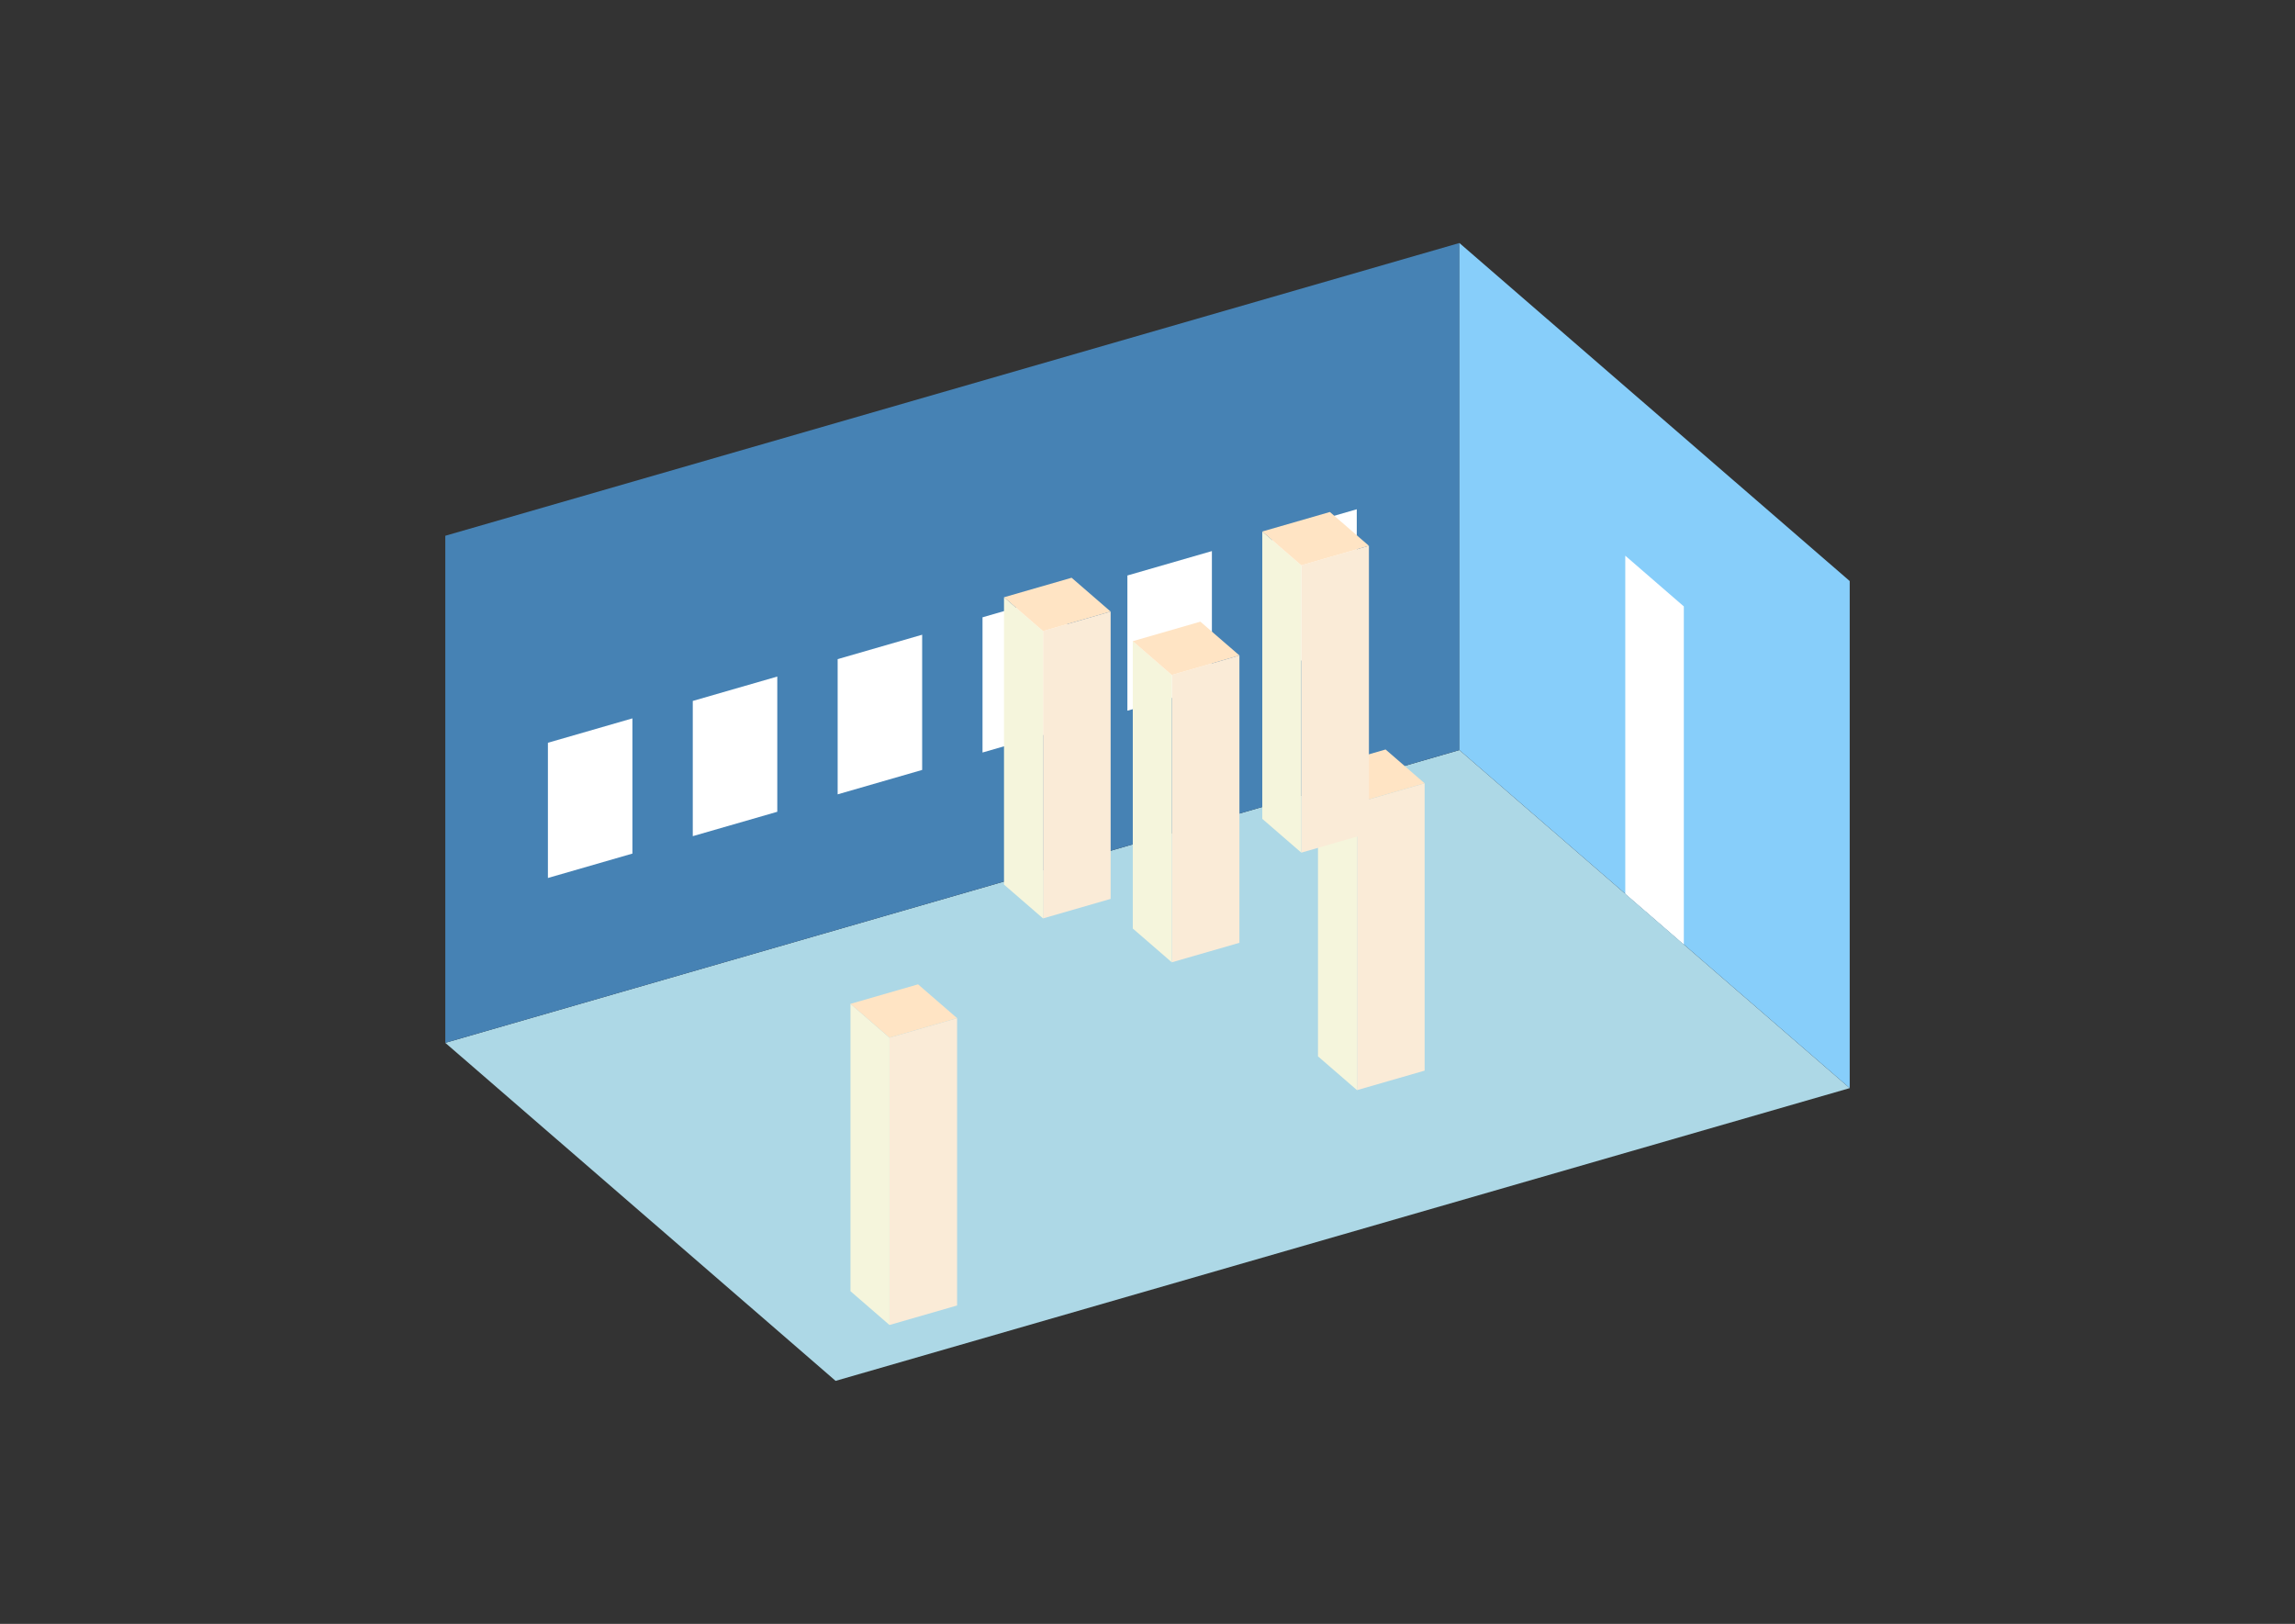 <?xml version="1.0" encoding="UTF-8"?>
<svg
  xmlns="http://www.w3.org/2000/svg"
  width="848"
  height="600"
  style="background-color:white"
>
  <rect width="100%" height="100%" fill="#333333" stroke="none"/>
  <polygon fill="lightblue" points="308.759,510.212 164.534,385.31 539.241,277.141 683.466,402.044" />
  <polygon fill="steelblue" points="164.534,385.31 164.534,197.956 539.241,89.788 539.241,277.141" />
  <polygon fill="lightskyblue" points="683.466,402.044 683.466,214.69 539.241,89.788 539.241,277.141" />
  <polygon fill="white" points="622.171,348.96 622.171,224.058 600.537,205.322 600.537,330.225" />
  <polygon fill="white" points="202.451,324.403 202.451,274.442 233.676,265.428 233.676,315.389" />
  <polygon fill="white" points="255.98,308.951 255.98,258.99 287.206,249.976 287.206,299.937" />
  <polygon fill="white" points="309.51,293.498 309.51,243.537 340.736,234.523 340.736,284.484" />
  <polygon fill="white" points="363.04,278.045 363.04,228.084 394.265,219.07 394.265,269.031" />
  <polygon fill="white" points="416.569,262.593 416.569,212.632 447.795,203.618 447.795,253.579" />
  <polygon fill="white" points="470.099,247.14 470.099,197.179 501.324,188.165 501.324,238.126" />
  <polygon fill="antiquewhite" points="501.416,402.794 501.416,296.627 526.396,289.415 526.396,395.582" />
  <polygon fill="beige" points="501.416,402.794 501.416,296.627 486.993,284.136 486.993,390.303" />
  <polygon fill="bisque" points="501.416,296.627 486.993,284.136 511.974,276.925 526.396,289.415" />
  <polygon fill="antiquewhite" points="328.665,489.567 328.665,383.4 353.646,376.189 353.646,482.356" />
  <polygon fill="beige" points="328.665,489.567 328.665,383.4 314.243,370.91 314.243,477.077" />
  <polygon fill="bisque" points="328.665,383.4 314.243,370.91 339.223,363.699 353.646,376.189" />
  <polygon fill="antiquewhite" points="480.834,315.042 480.834,208.875 505.814,201.664 505.814,307.831" />
  <polygon fill="beige" points="480.834,315.042 480.834,208.875 466.411,196.385 466.411,302.552" />
  <polygon fill="bisque" points="480.834,208.875 466.411,196.385 491.392,189.173 505.814,201.664" />
  <polygon fill="antiquewhite" points="432.985,355.559 432.985,249.392 457.966,242.181 457.966,348.348" />
  <polygon fill="beige" points="432.985,355.559 432.985,249.392 418.563,236.902 418.563,343.069" />
  <polygon fill="bisque" points="432.985,249.392 418.563,236.902 443.543,229.691 457.966,242.181" />
  <polygon fill="antiquewhite" points="385.399,339.34 385.399,233.173 410.38,225.961 410.38,332.128" />
  <polygon fill="beige" points="385.399,339.34 385.399,233.173 370.977,220.682 370.977,326.849" />
  <polygon fill="bisque" points="385.399,233.173 370.977,220.682 395.957,213.471 410.38,225.961" />
</svg>

